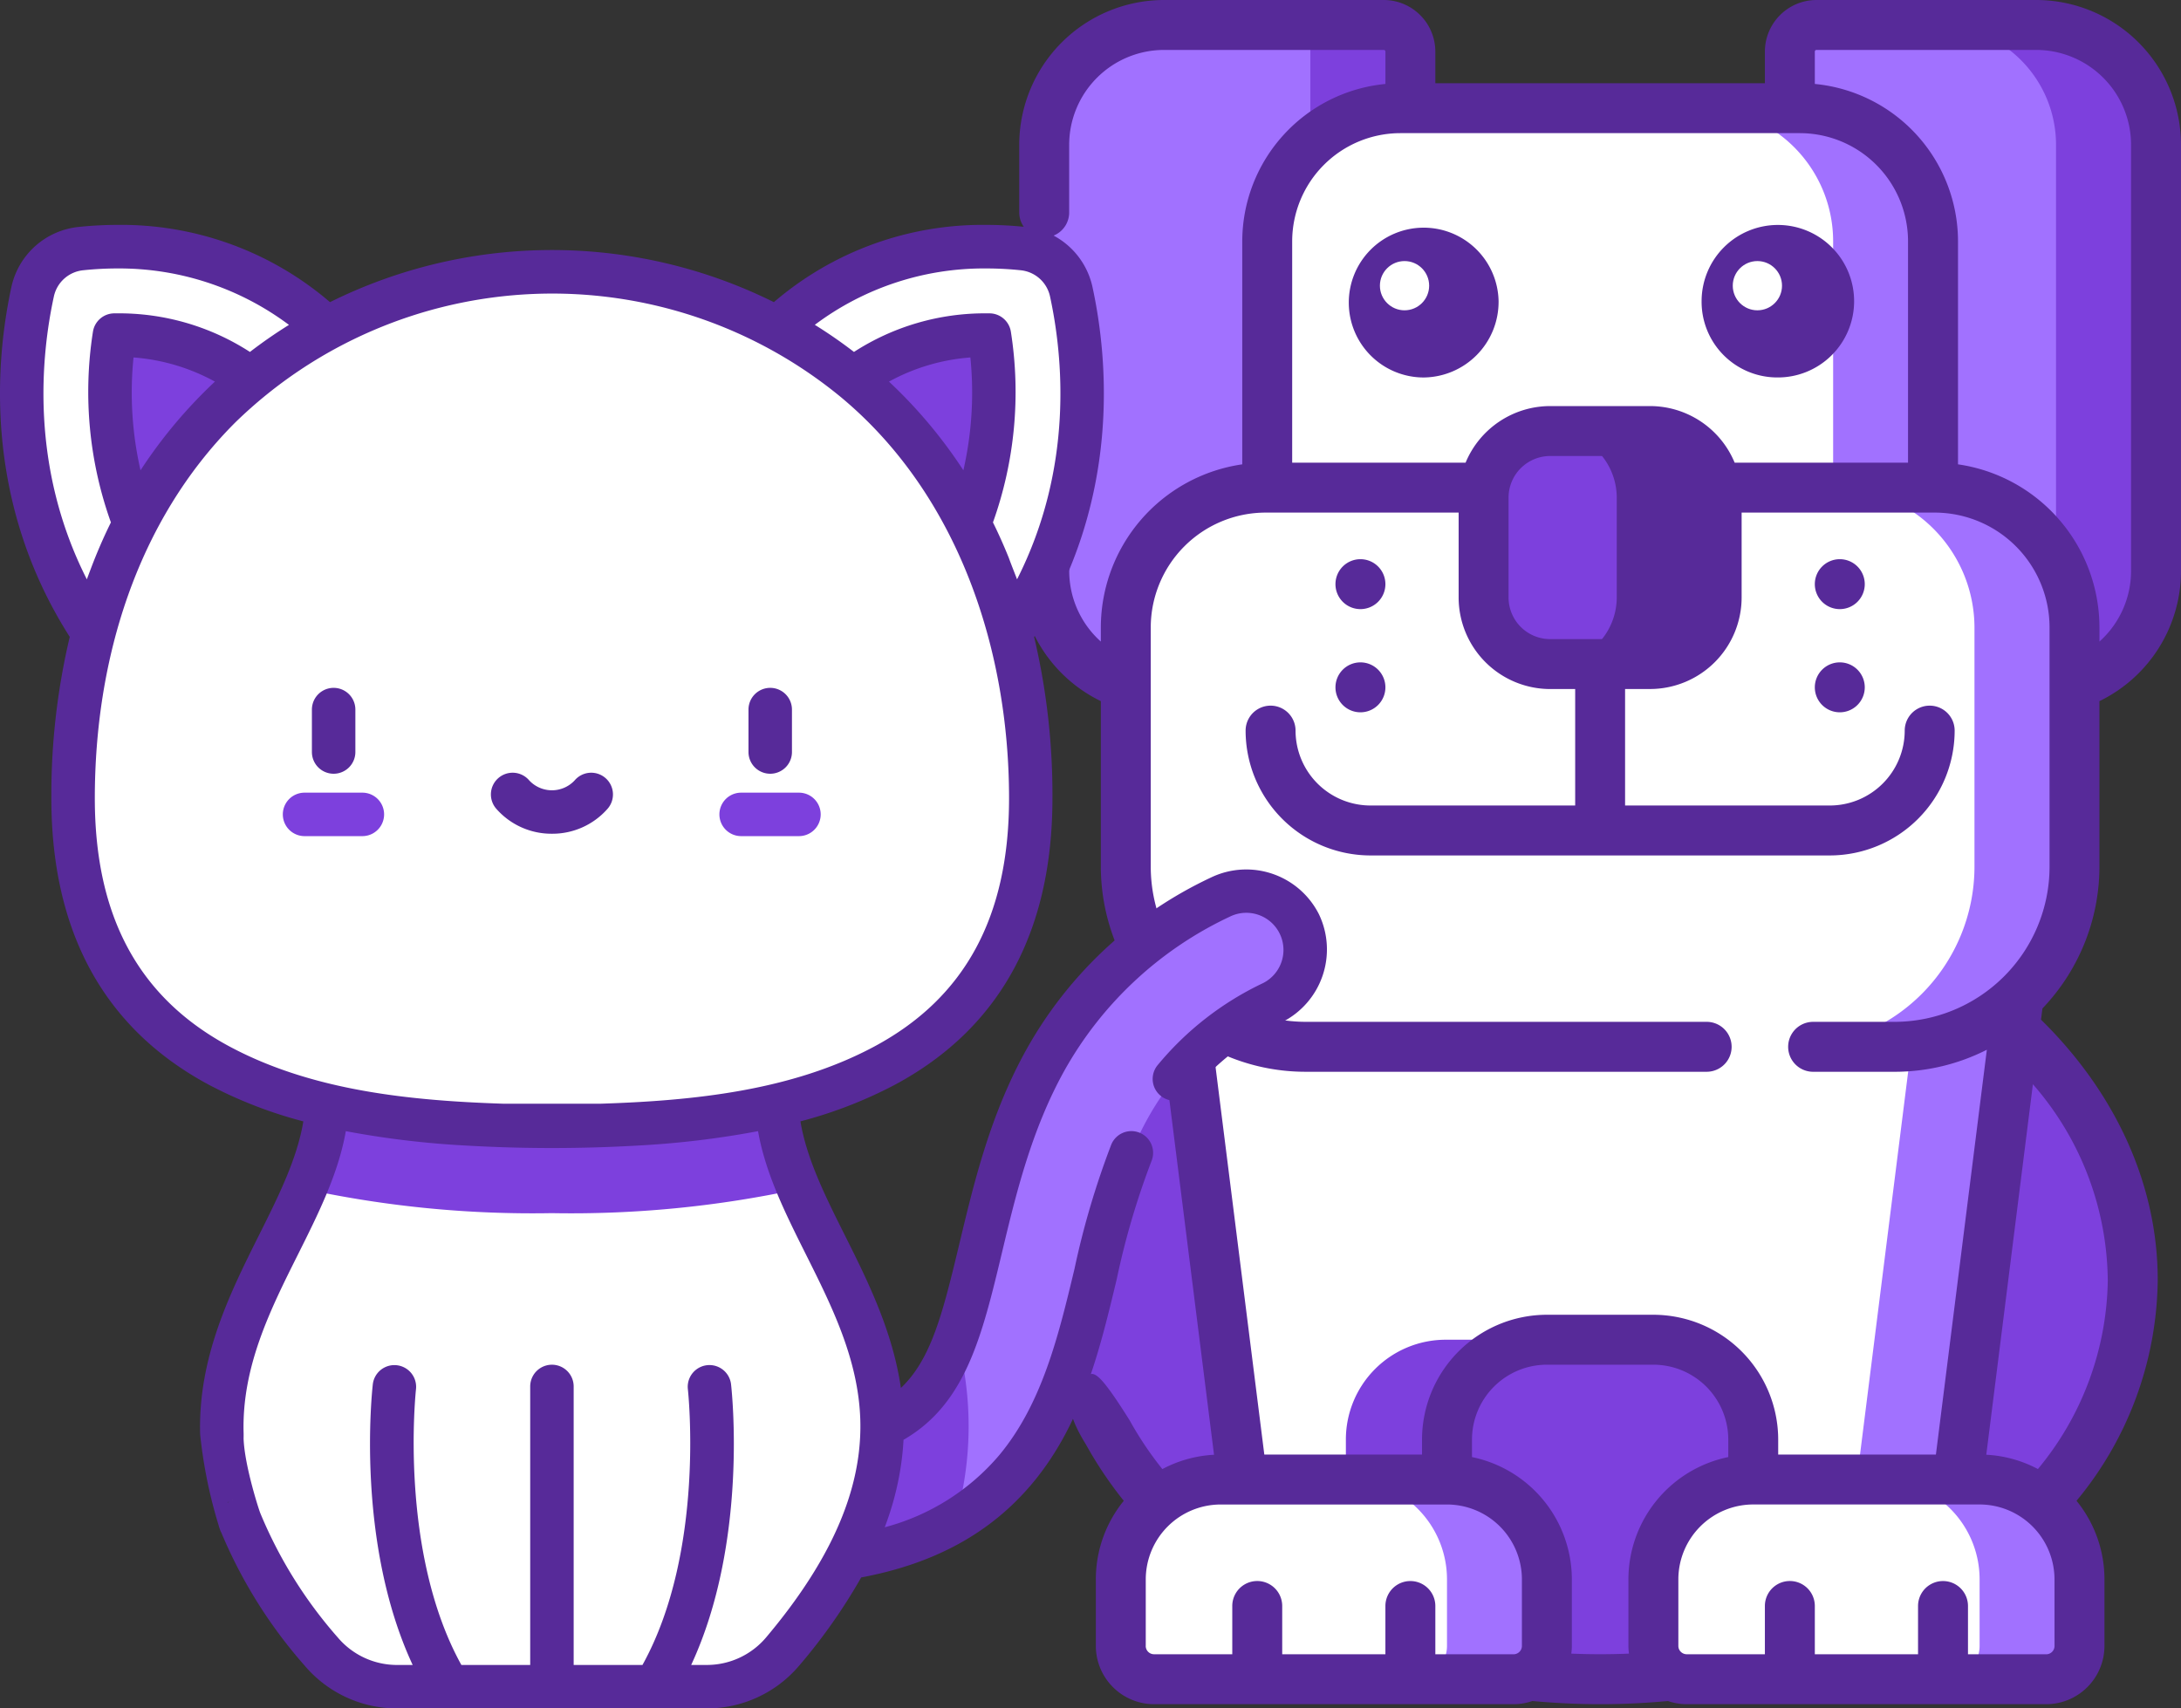 <svg xmlns="http://www.w3.org/2000/svg" viewBox="0 0 214.356 167.925">
  <rect x="0" y="0" width="214.356" height="167.925" fill="#333333" stroke="none"/>
  <defs>
    <style>
      .cls-1 {
        fill: #7d40dd;
      }

      .cls-2 {
        fill: #fff;
      }

      .cls-3 {
        fill: #a171ff;
      }

      .cls-4 {
        fill: #572a99;
      }
    </style>
  </defs>
  <title>Mascota</title>
  <g id="Capa_2" data-name="Capa 2">
    <g id="Capa_1-2" data-name="Capa 1">
      <g>
        <g>
          <path class="cls-1" d="M209.612,125.8c0-21.683-23.436-39.26-52.347-39.26s-52.347,17.578-52.347,39.26,23.437,39.26,52.347,39.26S209.612,147.479,209.612,125.8Z"/>
          <path class="cls-2" d="M198.4,97.987l-5.968,47.439H172.315V141.5a9.814,9.814,0,0,0-9.815-9.815H152.03a9.814,9.814,0,0,0-9.815,9.815v3.926H122.094l-5.967-47.439Z"/>
          <path class="cls-1" d="M132.277,141.5v3.926h9.938V141.5a9.814,9.814,0,0,1,9.815-9.815h-9.938A9.814,9.814,0,0,0,132.277,141.5Z"/>
          <path class="cls-3" d="M188.466,97.987,182.5,145.427h9.938L198.4,97.987Z"/>
          <path class="cls-2" d="M148.758,165.057H113.424a3.271,3.271,0,0,1-3.272-3.272v-6.543a9.814,9.814,0,0,1,9.815-9.815h22.247a9.814,9.814,0,0,1,9.815,9.815v6.543A3.271,3.271,0,0,1,148.758,165.057Z"/>
          <path class="cls-2" d="M201.105,165.057H165.771a3.271,3.271,0,0,1-3.272-3.272v-6.543a9.814,9.814,0,0,1,9.815-9.815h22.247a9.814,9.814,0,0,1,9.815,9.815v6.543A3.271,3.271,0,0,1,201.105,165.057Z"/>
          <path class="cls-3" d="M142.215,145.427H132.4a9.814,9.814,0,0,1,9.815,9.815v6.543a3.271,3.271,0,0,1-3.272,3.272h9.815a3.271,3.271,0,0,0,3.272-3.272v-6.543A9.814,9.814,0,0,0,142.215,145.427Z"/>
          <path class="cls-3" d="M194.562,145.427h-9.815a9.814,9.814,0,0,1,9.815,9.815v6.543a3.271,3.271,0,0,1-3.272,3.272h9.815a3.271,3.271,0,0,0,3.272-3.272v-6.543A9.814,9.814,0,0,0,194.562,145.427Z"/>
          <path class="cls-3" d="M126.838,67.888H114.406a11.778,11.778,0,0,1-11.778-11.778V14.232A11.778,11.778,0,0,1,114.406,2.454H136a2.617,2.617,0,0,1,2.617,2.617V56.109A11.778,11.778,0,0,1,126.838,67.888Z"/>
          <path class="cls-3" d="M187.692,67.888h12.432A11.778,11.778,0,0,0,211.9,56.109V14.232A11.778,11.778,0,0,0,200.124,2.454H178.531a2.617,2.617,0,0,0-2.617,2.617V56.109A11.778,11.778,0,0,0,187.692,67.888Z"/>
          <path class="cls-1" d="M136,2.454H126.17a2.617,2.617,0,0,1,2.617,2.617V56.109a11.778,11.778,0,0,1-11.778,11.778h9.829a11.778,11.778,0,0,0,11.778-11.778V5.071A2.617,2.617,0,0,0,136,2.454Z"/>
          <path class="cls-1" d="M200.124,2.454h-9.829a11.778,11.778,0,0,1,11.778,11.778V56.109a11.778,11.778,0,0,1-11.778,11.778h9.829A11.778,11.778,0,0,0,211.9,56.109V14.232A11.778,11.778,0,0,0,200.124,2.454Z"/>
          <path class="cls-2" d="M186.219,102.895H128.31a17.719,17.719,0,0,1-17.667-17.667V61.671A13.782,13.782,0,0,1,124.384,47.93h65.761a13.781,13.781,0,0,1,13.741,13.741V85.227A17.719,17.719,0,0,1,186.219,102.895Z"/>
          <path class="cls-3" d="M190.145,47.93h-9.828a13.782,13.782,0,0,1,13.741,13.741V85.227a17.719,17.719,0,0,1-17.667,17.667h9.828a17.719,17.719,0,0,0,17.667-17.667V61.671A13.781,13.781,0,0,0,190.145,47.93Z"/>
          <path class="cls-2" d="M189.982,47.93H124.548V23.72a13.087,13.087,0,0,1,13.087-13.087h39.26A13.087,13.087,0,0,1,189.982,23.72Z"/>
          <path class="cls-3" d="M176.895,10.633H167.08A13.087,13.087,0,0,1,180.167,23.72V47.93h9.815V23.72A13.087,13.087,0,0,0,176.895,10.633Z"/>
          <path class="cls-4" d="M144.832,29.609a4.921,4.921,0,1,0-9.815,0,4.921,4.921,0,1,0,9.815,0Z"/>
          <path class="cls-4" d="M179.512,29.609a4.921,4.921,0,1,0-9.815,0,4.921,4.921,0,1,0,9.815,0Z"/>
          <path class="cls-1" d="M162.172,65.27h-9.815a6.563,6.563,0,0,1-6.543-6.543V48.912a6.563,6.563,0,0,1,6.543-6.543h9.815a6.563,6.563,0,0,1,6.543,6.543v9.815A6.563,6.563,0,0,1,162.172,65.27Z"/>
          <path class="cls-4" d="M162.172,42.368h-9.815a6.563,6.563,0,0,1,6.543,6.543v9.815a6.563,6.563,0,0,1-6.543,6.543h9.815a6.563,6.563,0,0,0,6.543-6.543V48.912A6.563,6.563,0,0,0,162.172,42.368Z"/>
          <path class="cls-4" d="M206.34,85.227V68.916a14.224,14.224,0,0,0,8.016-12.807V14.232A14.248,14.248,0,0,0,200.124,0H178.531a5.077,5.077,0,0,0-5.071,5.071V8.179H141.07V5.071A5.077,5.077,0,0,0,136,0H114.406a14.249,14.249,0,0,0-14.232,14.232v6.652a2.454,2.454,0,0,0,4.908,0V14.232a9.335,9.335,0,0,1,9.324-9.324H136a.163.163,0,0,1,.164.164v3.18A15.561,15.561,0,0,0,122.094,23.72V45.641a16.218,16.218,0,0,0-13.9,16.03v1.39a9.324,9.324,0,0,1-3.108-6.952V31.353a2.454,2.454,0,0,0-4.908,0V56.109a14.226,14.226,0,0,0,8.016,12.807V85.227a20.213,20.213,0,0,0,5.607,13.9l.138,1.1c-7.406,7.272-11.47,16.307-11.47,25.57a32.645,32.645,0,0,0,.488,5.607,2.456,2.456,0,0,0,2.414,2.031,2.461,2.461,0,0,0,2.419-2.878,27.675,27.675,0,0,1-.414-4.759,29.657,29.657,0,0,1,7.361-19.221l4.582,36.415a12.171,12.171,0,0,0-5.079,1.408,34.039,34.039,0,0,1-3.213-4.789c-3.847-6.133-3.636-4.531-4.822-3.876s-1.917,2.326.525,6.246a39.111,39.111,0,0,0,3.718,5.536,12.211,12.211,0,0,0-2.745,7.724v6.543a5.732,5.732,0,0,0,5.725,5.725h35.334a5.7,5.7,0,0,0,1.845-.311c2.206.2,4.442.311,6.661.311s4.455-.107,6.661-.311a5.694,5.694,0,0,0,1.845.311h35.334a5.732,5.732,0,0,0,5.725-5.725v-6.543a12.209,12.209,0,0,0-2.746-7.724,34.508,34.508,0,0,0,7.981-21.721c0-9.263-4.064-18.3-11.47-25.57l.138-1.1A20.214,20.214,0,0,0,206.34,85.227ZM178.531,4.908h21.593a9.335,9.335,0,0,1,9.324,9.324V56.109a9.324,9.324,0,0,1-3.108,6.952v-1.39a16.216,16.216,0,0,0-13.9-16.03V23.72A15.56,15.56,0,0,0,178.367,8.251V5.071A.163.163,0,0,1,178.531,4.908ZM127,23.72a10.645,10.645,0,0,1,10.633-10.633h39.26A10.644,10.644,0,0,1,187.528,23.72V45.476H170.487a9.012,9.012,0,0,0-8.315-5.562h-9.815a9.009,9.009,0,0,0-8.313,5.562H127Zm25.356,39.1a4.094,4.094,0,0,1-4.09-4.09V48.912a4.094,4.094,0,0,1,4.09-4.09h9.815a4.093,4.093,0,0,1,4.09,4.09v9.815a4.093,4.093,0,0,1-4.09,4.09ZM113.1,61.671a11.3,11.3,0,0,1,11.287-11.287H143.36v8.343a9.007,9.007,0,0,0,9,9h2.454V79.175h-20.12a7.37,7.37,0,0,1-7.363-7.361,2.454,2.454,0,0,0-4.908,0,12.283,12.283,0,0,0,12.27,12.269h45.147a12.283,12.283,0,0,0,12.27-12.269,2.454,2.454,0,0,0-4.908,0,7.37,7.37,0,0,1-7.363,7.361h-20.12V67.724h2.454a9.007,9.007,0,0,0,9-9V50.384h18.976a11.3,11.3,0,0,1,11.287,11.287V85.227a15.26,15.26,0,0,1-15.213,15.213H178.2a2.454,2.454,0,0,0,0,4.908h8.016a19.968,19.968,0,0,0,9.058-2.167l-5.007,39.792h-15.5V141.5A12.282,12.282,0,0,0,162.5,129.232H152.03A12.283,12.283,0,0,0,139.761,141.5v1.472h-15.5l-5.006-39.791a19.975,19.975,0,0,0,9.057,2.166h39.424a2.454,2.454,0,0,0,0-4.908H128.31A15.262,15.262,0,0,1,113.1,85.227Zm-.491,100.114v-6.543a7.37,7.37,0,0,1,7.361-7.361h22.247a7.37,7.37,0,0,1,7.361,7.361v6.543a.817.817,0,0,1-.452.728l-.015.008a.8.8,0,0,1-.35.082H141.07v-4.744a2.454,2.454,0,1,0-4.908,0V162.6H126.02v-4.744a2.454,2.454,0,0,0-4.908,0V162.6h-7.688A.819.819,0,0,1,112.606,161.785Zm41.823.753a5.845,5.845,0,0,0,.055-.753v-6.543a12.289,12.289,0,0,0-9.815-12.022V141.5a7.37,7.37,0,0,1,7.361-7.361H162.5a7.37,7.37,0,0,1,7.361,7.361v1.719a12.291,12.291,0,0,0-9.815,12.022v6.543a5.845,5.845,0,0,0,.055.753C158.213,162.616,156.317,162.616,154.429,162.538Zm47.494-.753a.819.819,0,0,1-.818.818h-7.688v-4.744a2.454,2.454,0,0,0-4.908,0V162.6H178.367v-4.744a2.454,2.454,0,1,0-4.908,0V162.6h-7.688a.81.81,0,0,1-.35-.082l-.015-.008a.817.817,0,0,1-.452-.728v-6.543a7.37,7.37,0,0,1,7.361-7.361h22.247a7.37,7.37,0,0,1,7.361,7.361Zm5.235-35.989a29.665,29.665,0,0,1-6.869,18.6,12.164,12.164,0,0,0-5.074-1.406l4.582-36.417A29.66,29.66,0,0,1,207.158,125.8Z"/>
          <path class="cls-4" d="M147.286,29.609a7.362,7.362,0,1,0-7.361,7.494A7.436,7.436,0,0,0,147.286,29.609Zm-9.815,0c0-1.673,1.123-3.086,2.454-3.086s2.454,1.413,2.454,3.086-1.123,3.086-2.454,3.086S137.471,31.281,137.471,29.609Z"/>
          <path class="cls-4" d="M174.6,37.1a7.495,7.495,0,1,0-7.361-7.494A7.436,7.436,0,0,0,174.6,37.1Zm0-10.579c1.33,0,2.454,1.413,2.454,3.086s-1.123,3.086-2.454,3.086-2.454-1.413-2.454-3.086S173.274,26.523,174.6,26.523Z"/>
          <path class="cls-4" d="M136.162,57.418a2.454,2.454,0,1,1-2.454-2.454A2.454,2.454,0,0,1,136.162,57.418Z"/>
          <path class="cls-4" d="M136.162,67.56a2.454,2.454,0,1,1-2.454-2.454A2.454,2.454,0,0,1,136.162,67.56Z"/>
          <path class="cls-4" d="M183.275,57.418a2.454,2.454,0,1,1-2.454-2.454A2.454,2.454,0,0,1,183.275,57.418Z"/>
          <path class="cls-4" d="M183.275,67.56a2.454,2.454,0,1,1-2.454-2.454A2.454,2.454,0,0,1,183.275,67.56Z"/>
          <circle class="cls-2" cx="138.042" cy="28.081" r="2.42"/>
          <circle class="cls-2" cx="172.722" cy="28.081" r="2.42"/>
        </g>
        <g id="surface1">
          <path class="cls-3" d="M75.155,153.734a5.786,5.786,0,0,1,0-11.573c16.553,0,18.224-6.973,21.255-19.631,2.751-11.485,6.174-25.779,23.535-34.355a5.786,5.786,0,0,1,5.126,10.376c-12.5,6.173-14.881,16.131-17.406,26.675-1.621,6.768-3.3,13.766-7.868,19.222C94.561,150.7,86.5,153.734,75.155,153.734Z"/>
          <path class="cls-1" d="M94,131.336c-2.535,7.045-6.655,10.825-18.841,10.825a5.786,5.786,0,1,0,0,11.573c7.708,0,13.9-1.4,18.718-4.263A33.243,33.243,0,0,0,94,131.336Z"/>
          <path class="cls-2" d="M76.437,105.681H32.021c2.157,16.8-23.763,29.032-.461,56.661a9.771,9.771,0,0,0,7.477,3.447H69.421a9.771,9.771,0,0,0,7.477-3.447C100.2,134.713,74.28,122.48,76.437,105.681Z"/>
          <path class="cls-2" d="M76.437,32.293s8.524-9.481,24.073-7.854a5.425,5.425,0,0,1,4.757,4.223c1.394,6.42,2.88,20.35-5.939,33.559Z"/>
          <path class="cls-1" d="M92.11,57.4a34.471,34.471,0,0,0,5.119-24.465h-.215A20.589,20.589,0,0,0,82.892,38.1Z"/>
          <path class="cls-2" d="M32.021,32.293S23.5,22.812,7.948,24.439a5.425,5.425,0,0,0-4.757,4.223C1.8,35.082.311,49.012,9.131,62.221Z"/>
          <path class="cls-1" d="M16.348,57.4a34.471,34.471,0,0,1-5.119-24.465h.215A20.589,20.589,0,0,1,25.566,38.1Z"/>
          <path class="cls-1" d="M32.021,105.681c.5,3.892-.508,7.539-2.061,11.19a105.811,105.811,0,0,0,24.269,2.372A105.811,105.811,0,0,0,78.5,116.871c-1.553-3.651-2.561-7.3-2.061-11.19Z"/>
          <path class="cls-2" d="M54.229,110.7c24.377,0,47.063-5.089,47.063-32.239,0-35.222-24.477-51.74-47.063-51.74S7.166,43.238,7.166,78.461C7.166,105.609,29.852,110.7,54.229,110.7Z"/>
          <path class="cls-1" d="M78.525,82.185H72.842a2.136,2.136,0,0,1,0-4.272h5.682a2.136,2.136,0,1,1,0,4.272Z"/>
          <path class="cls-1" d="M35.616,82.185H29.933a2.136,2.136,0,1,1,0-4.272h5.682a2.136,2.136,0,0,1,0,4.272Z"/>
          <path class="cls-4" d="M75.7,76.053a2.136,2.136,0,0,0,2.136-2.136V69.747a2.136,2.136,0,0,0-4.272,0v4.171A2.136,2.136,0,0,0,75.7,76.053Z"/>
          <path class="cls-4" d="M32.791,76.053a2.136,2.136,0,0,0,2.136-2.136V69.747a2.136,2.136,0,0,0-4.272,0v4.171A2.135,2.135,0,0,0,32.791,76.053Z"/>
          <path class="cls-4" d="M54.246,81.95a7.212,7.212,0,0,0,5.445-2.428,2.136,2.136,0,1,0-3.216-2.811,3.051,3.051,0,0,1-4.459,0A2.136,2.136,0,1,0,48.8,79.522,7.21,7.21,0,0,0,54.246,81.95Z"/>
          <path class="cls-4" d="M5.047,78.461c0,13.19,5.221,22.672,15.517,28.183a43.464,43.464,0,0,0,9.249,3.58c-.611,3.687-2.444,7.358-4.372,11.213-2.807,5.614-5.988,11.978-5.77,19.55a46.749,46.749,0,0,0,1.912,9.244c.592,1.85.219-2.6.935-2.617,1.179-.033,1.457-5.572,1.424-6.751-.188-6.5,2.612-12.1,5.321-17.515,2.04-4.08,3.985-7.972,4.726-12.163A89.266,89.266,0,0,0,45.82,112.6a146.61,146.61,0,0,0,16.853,0,89.207,89.207,0,0,0,11.83-1.416c.741,4.192,2.688,8.083,4.728,12.163,2.531,5.059,5.147,10.29,5.323,16.246a21.773,21.773,0,0,1-.154,3.249c-.7,5.744-3.709,11.705-9.119,18.121a7.617,7.617,0,0,1-5.845,2.689H67.932c5.621-12.091,3.994-26.939,3.914-27.621a2.136,2.136,0,0,0-4.243.492c.019.162,1.752,15.919-4.458,27.129H56.382V136.278a2.136,2.136,0,1,0-4.272,0v27.375H45.346c-6.183-11.168-4.481-26.918-4.458-27.13a2.136,2.136,0,0,0-4.243-.491c-.079.682-1.708,15.53,3.914,27.621H39.054a7.615,7.615,0,0,1-5.844-2.689,43.829,43.829,0,0,1-7.637-12.258c-.217-.568-1.742-5.358-1.632-7.843.024-.529-.592,6.406-1.126,6.61a2.137,2.137,0,0,0-1.233,2.758,47.392,47.392,0,0,0,8.361,13.487,11.881,11.881,0,0,0,9.11,4.206H69.437a11.877,11.877,0,0,0,9.11-4.206,55.188,55.188,0,0,0,6.092-8.666c7.235-1.357,12.746-4.382,16.811-9.233,4.895-5.841,6.63-13.088,8.309-20.1a76.643,76.643,0,0,1,3.409-11.584,2.136,2.136,0,1,0-3.946-1.638,81.252,81.252,0,0,0-3.618,12.226c-1.563,6.528-3.18,13.278-7.428,18.347a22.182,22.182,0,0,1-11.222,7.05,28.815,28.815,0,0,0,1.579-5.976c.13-.868.222-1.742.267-2.62,6.117-3.525,7.715-10.192,9.7-18.5,1.336-5.579,2.851-11.9,6.079-17.73a36.28,36.28,0,0,1,16.324-15.208,3.651,3.651,0,0,1,3.233,6.547,30.171,30.171,0,0,0-10.395,8.105,2.136,2.136,0,0,0,3.322,2.685,26.03,26.03,0,0,1,8.965-6.962,8,8,0,0,0,3.624-10.549l-.03-.062a8,8,0,0,0-10.549-3.624l-.062.03a40.417,40.417,0,0,0-18.168,16.967c-3.511,6.336-5.1,12.961-6.5,18.807-1.64,6.846-2.764,11.53-5.8,14.395-.817-5.616-3.279-10.556-5.5-14.99-1.929-3.856-3.762-7.527-4.373-11.213a43.43,43.43,0,0,0,9.248-3.58c10.3-5.511,15.519-14.993,15.519-28.184A67.38,67.38,0,0,0,101.637,62.6c8.548-13.415,7.283-27.257,5.734-34.4a7.548,7.548,0,0,0-6.621-5.895,36.449,36.449,0,0,0-3.778-.2,31.5,31.5,0,0,0-20.913,7.594,49,49,0,0,0-43.625,0,31.51,31.51,0,0,0-20.914-7.594,36.428,36.428,0,0,0-3.777.2,7.547,7.547,0,0,0-6.621,5.895C-.43,35.348-1.693,49.19,6.855,62.6A67.383,67.383,0,0,0,5.047,78.461Zm8.076-43.326a19.693,19.693,0,0,1,8,2.374c-.323.3-.639.607-.952.918a47.525,47.525,0,0,0-6.36,7.8A34.308,34.308,0,0,1,13.123,35.135ZM94.684,46.226a47.379,47.379,0,0,0-7.18-8.591c-.044-.041-.088-.085-.132-.126a19.694,19.694,0,0,1,8-2.373A34.331,34.331,0,0,1,94.684,46.226Zm2.288-19.839a32.186,32.186,0,0,1,3.332.176,3.284,3.284,0,0,1,2.891,2.553c1.28,5.891,2.356,16.8-3.236,27.83-.09-.254-.645-1.639-.8-2.09q-.724-1.8-1.567-3.508a38.079,38.079,0,0,0,1.762-18.73A2.135,2.135,0,0,0,97.267,30.8h-.236a23.667,23.667,0,0,0-13.1,3.793,46.747,46.747,0,0,0-3.848-2.665A27.686,27.686,0,0,1,96.972,26.387ZM82.724,39.1c11.47,9.583,16.449,24.77,16.449,39.357,0,11.655-4.337,19.641-13.261,24.417-8.133,4.352-17.793,5.319-26.87,5.612-.073,0-9.518,0-9.591,0-9.08-.3-18.727-1.255-26.87-5.612C13.656,98.1,9.319,90.115,9.319,78.46c0-13.519,4.056-27.181,13.79-36.921A44.63,44.63,0,0,1,82.724,39.1ZM5.3,29.116a3.286,3.286,0,0,1,2.892-2.553,32.186,32.186,0,0,1,3.332-.176A27.848,27.848,0,0,1,28.4,31.934q-1.991,1.238-3.836,2.659A23.67,23.67,0,0,0,11.46,30.8h-.236a2.135,2.135,0,0,0-2.091,1.818A38.079,38.079,0,0,0,10.9,51.348q-.848,1.719-1.573,3.522c-.174.429-.7,1.813-.79,2.077C2.94,45.912,4.016,35.007,5.3,29.116Z"/>
        </g>
      </g>
    </g>
  </g>
</svg>
